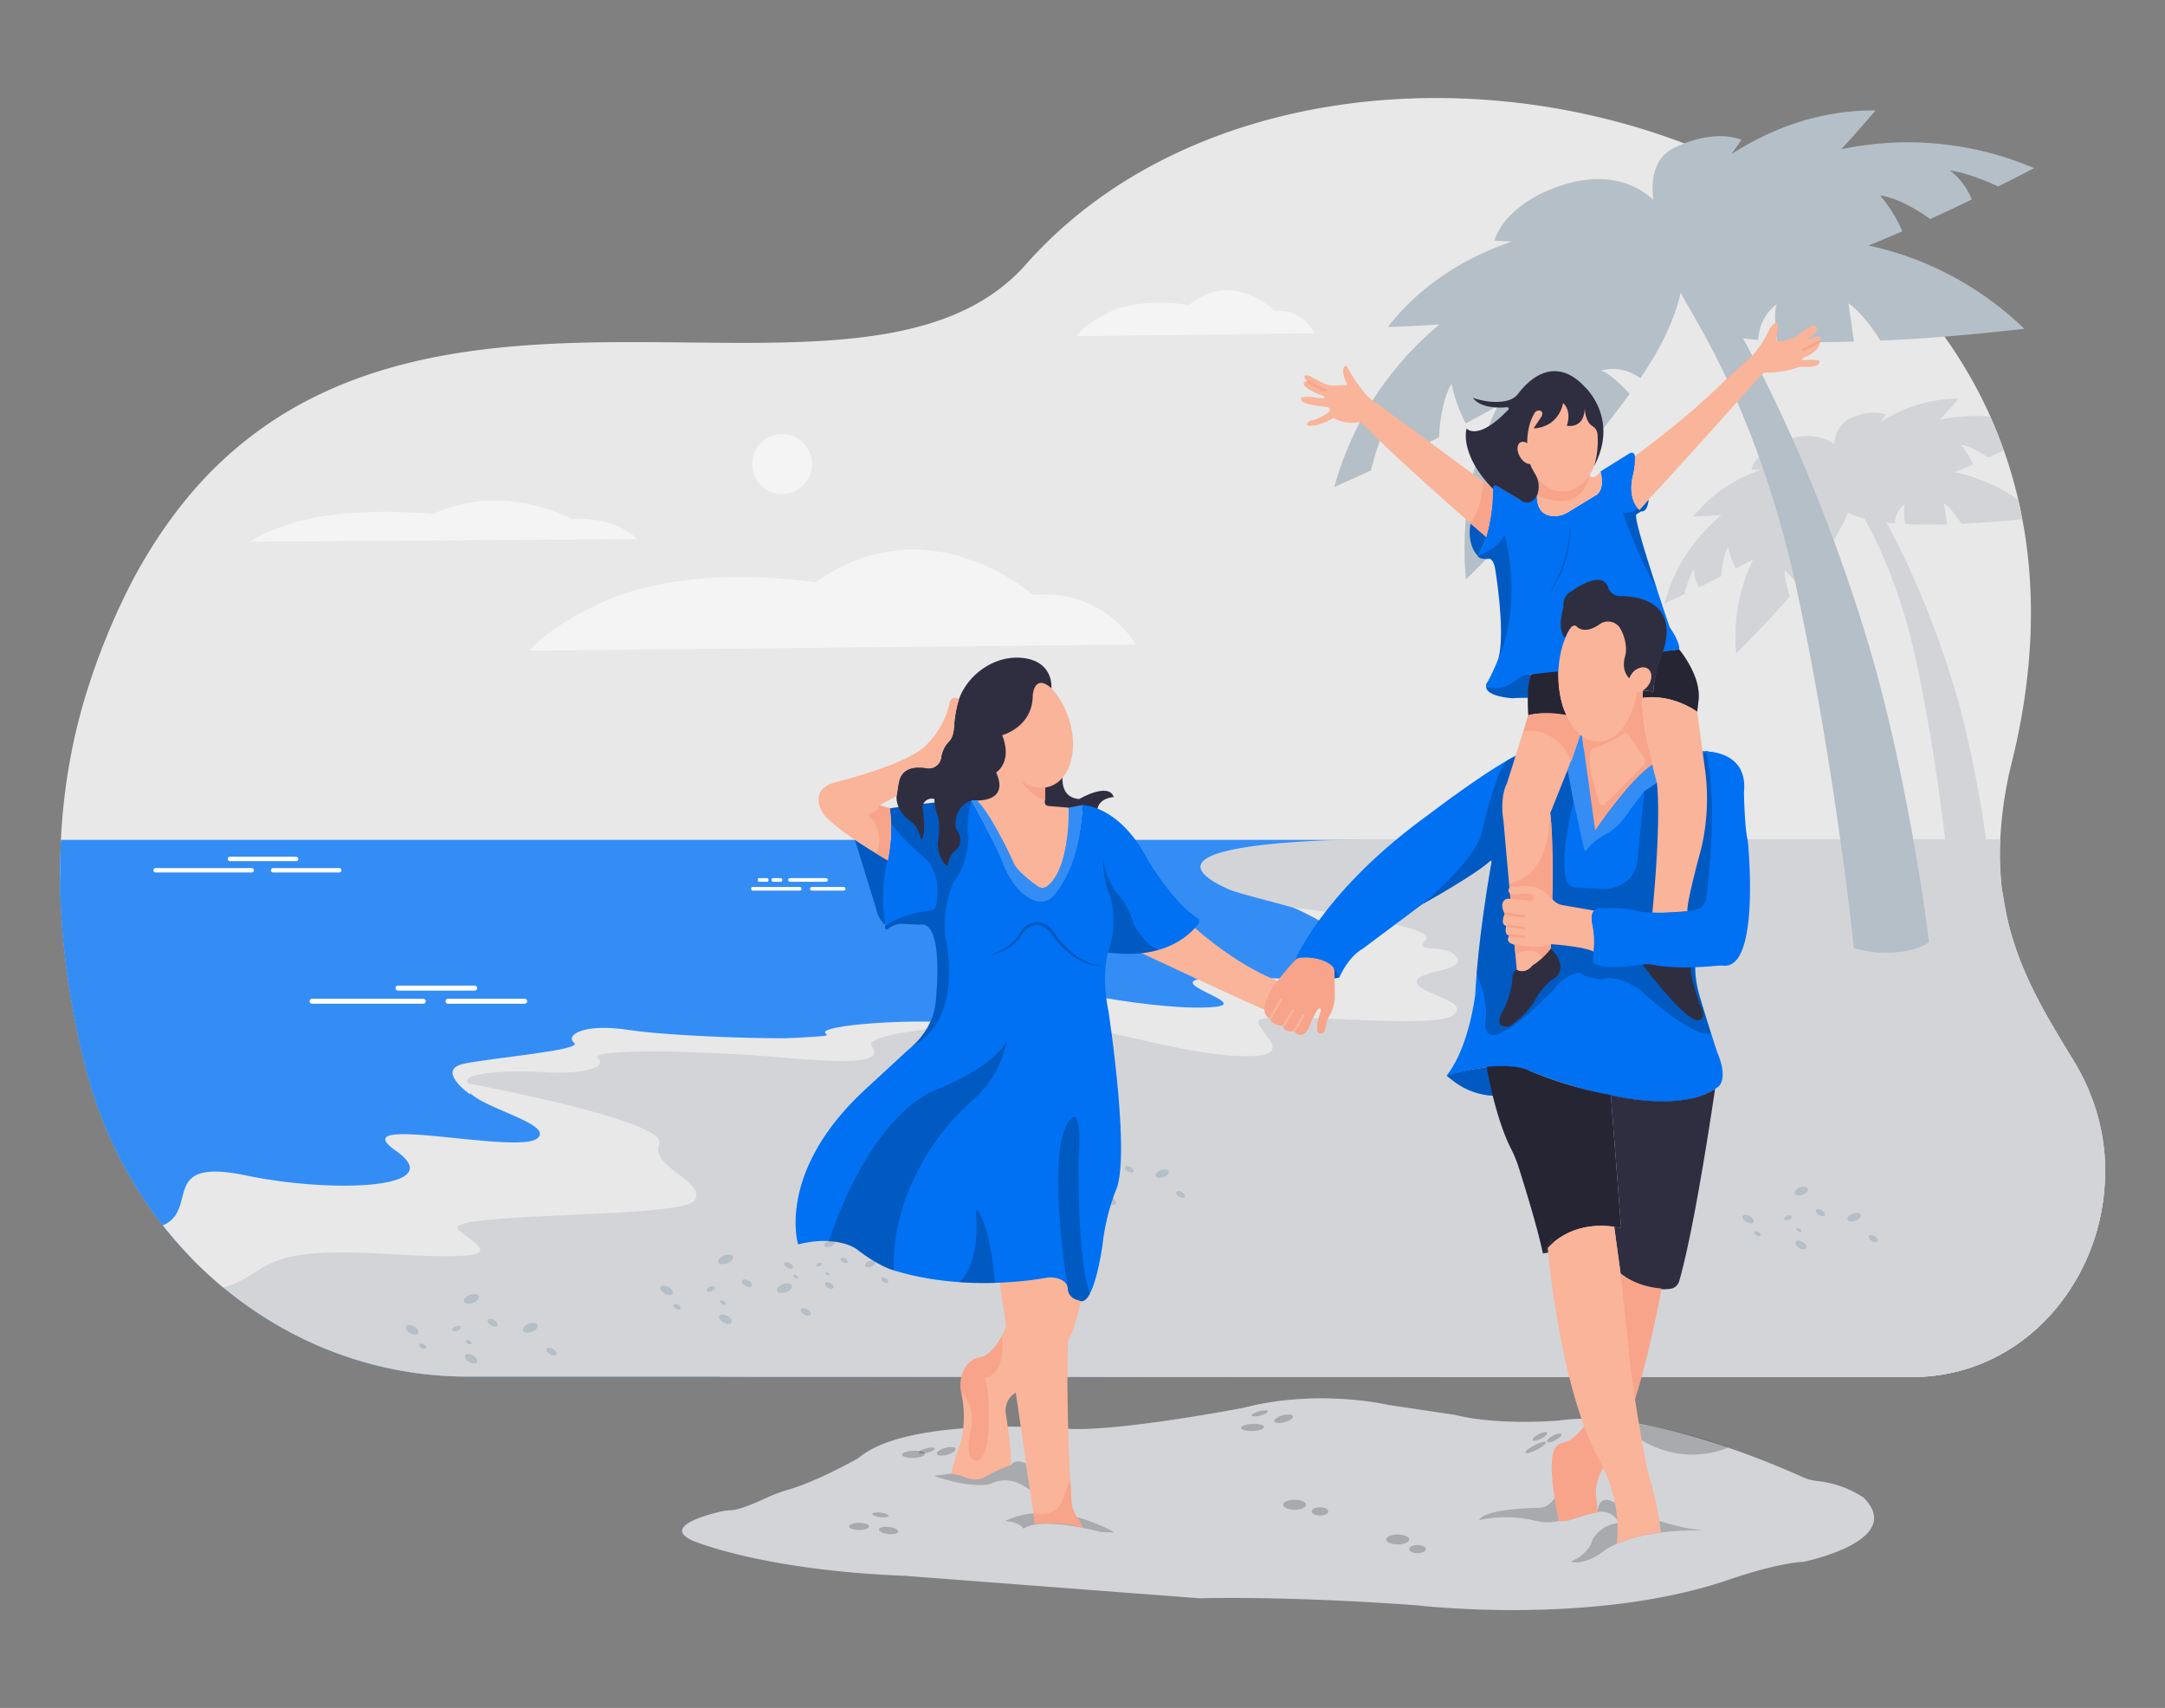  <!DOCTYPE svg PUBLIC "-//W3C//DTD SVG 1.1//EN" "http://www.w3.org/Graphics/SVG/1.1/DTD/svg11.dtd">
<svg id="b766bddf-0f2f-41d2-aa26-781c670afba7" data-name="Layer 1" xmlns="http://www.w3.org/2000/svg" xmlns:xlink="http://www.w3.org/1999/xlink" width="865.76" height="682.89" viewBox="0 0 865.76 682.89">
<rect x="0" y="0" width="865.76" height="682.89" fill="#808080" stroke="none"/>
<defs>
<clipPath id="b7647c04-fca5-4ef0-a5df-c3a21acd2fbb">
<path id="bd6eefd1-c794-44ea-8328-6f028f45a59b" data-name="SVGID" d="M-672.27,147.54s-228.6,116.7-163.06,265.37c0,0,43.16,167.86,306.93,121.5L-141.53,496S-47,494.9-59.81,383c-4.4-38.39-26.88-72.14-59.74-92.48-18-11.16-35.75-27.45-37.86-49a25.34,25.34,0,0,0-.44-2.88c-3.28-14.93-33.27-128.81-191.5-164.63C-349.35,74-482,24.45-672.27,147.54Z" fill="#0071f2" opacity="0.23" data-primary="true"/>
</clipPath>
<clipPath id="a4054f75-7317-4e7c-9632-e624e11c4de4">
<path id="bb4306a3-5c17-4a7b-8bf6-86e7c5e9dd2c" data-name="SVGID" d="M292.44,603.83a24,24,0,0,0-4.39.58c-7.05,1.68-22.95,6.31-10.94,11.64,0,0,27.43,11.76,84.54,14l118.14,9s32.47-1.12,86.78,2.8c0,0,70,8.4,124.3-10.08,0,0,19-6.72,30.24-7.28,0,0,41.43-8.4,24.07-25.75a41.88,41.88,0,0,0-18.34-6.58,18.93,18.93,0,0,1-6-1.58c-12.95-5.87-63.65-27.49-97.12-22.64,0,0-24.07,2.24-42-2.24l-26.31-3.92s-28-6.71-58.23,1.12c0,0-49.27,9.52-70,8.4,0,0-63.83-5.6-84,11.76,0,0-16.14,9.16-27.63,12.47a61.51,61.51,0,0,0-9.45,3.56C301.76,601.09,295.78,603.64,292.44,603.83Z" fill="#d3d4d8"/>
</clipPath>
<style xmlns="http://www.w3.org/1999/xhtml">*, ::after, ::before { box-sizing: border-box; }
img, svg { vertical-align: middle; }
</style>
<style xmlns="http://www.w3.org/1999/xhtml">*, body, html { -moz-osx-font-smoothing: grayscale; }
img, svg { max-width: 100%; }
</style>
</defs>
<path id="fe09b918-a148-43b1-bd7c-ee054278d4e4" data-name="SVGID" d="M-672.27,147.54s-228.6,116.7-163.06,265.37c0,0,43.16,167.86,306.93,121.5L-141.53,496S-47,494.9-59.81,383c-4.4-38.39-26.88-72.14-59.74-92.48-18-11.16-35.75-27.45-37.86-49a25.34,25.34,0,0,0-.44-2.88c-3.28-14.93-33.27-128.81-191.5-164.63C-349.35,74-482,24.45-672.27,147.54Z" fill="#0071f2" opacity="0.23" data-primary="true"/>
<g clip-path="url(#b7647c04-fca5-4ef0-a5df-c3a21acd2fbb)">
<path d="M-82.63,356l.94.57a31.34,31.34,0,0,0,23.23,3.64l83.57-19.5a13.46,13.46,0,0,1,10,1.57l4.78,2.87a1.78,1.78,0,0,1,.51,2.6L-2,404.45l-6.13,8.15-79.76-47.87Z" fill="#0071f2" opacity="0.43" data-primary="true"/>
<polygon points="-45.48 385.89 -5.32 410 2.72 451.28 -4.73 446.81 -45.48 385.89" fill="#0071f2" opacity="0.43" data-primary="true"/>
<g opacity="0.39">
<polygon points="-320.77 617.19 -352.05 617.19 54.13 -7.86 85.41 -7.86 -320.77 617.19" fill="#fff"/>
<polygon points="-378.56 617.19 -496.17 617.19 -89.98 -7.86 27.63 -7.86 -378.56 617.19" fill="#fff"/>
</g>
</g>
<path d="M24.07,353.31q.09,5.55.4,11c.07,1.37.15,2.73.25,4.09q.3,4.32.72,8.6.31,3.19.69,6.36a342.13,342.13,0,0,0,8,42.87,170.64,170.64,0,0,0,26.41,57.51c1.49,2.08,3,4.13,4.59,6.13q4.8,6.15,10.14,11.75a162.62,162.62,0,0,0,14,13.08c27.13,22.52,61.18,35.64,97.47,35.66l101,0,145.22.05h8.43l323.22.11c32,0,57.34-19.71,69.45-46.32a86.2,86.2,0,0,0,7.75-35.65c0-.3,0-.6,0-.91s0-.53,0-.8c0-.65,0-1.29-.06-1.94,0-.3,0-.61,0-.91s0-.65-.05-1l-.06-.86c0-.33-.06-.66-.08-1-.08-.9-.18-1.79-.28-2.68,0-.3-.07-.59-.11-.88-.09-.66-.19-1.32-.29-2,0-.27-.08-.54-.13-.8-.1-.61-.2-1.23-.32-1.84s-.21-1.09-.33-1.64l-.24-1.15c-.14-.58-.27-1.17-.41-1.75v0c-.08-.31-.16-.61-.23-.92s-.16-.6-.25-.91c-.41-1.52-.86-3-1.37-4.55-.3-.9-.61-1.81-1-2.71-.46-1.24-1-2.47-1.47-3.7-.13-.3-.26-.61-.4-.92l-.41-.92c-.13-.3-.27-.61-.42-.91s-.28-.61-.43-.91-.29-.61-.44-.91c-.28-.56-.57-1.12-.86-1.68l-.26-.49c-.38-.72-.78-1.45-1.19-2.16-.07-.13-.14-.26-.22-.39s-.26-.46-.4-.69l-.53-.9-1-1.66c-.33-.54-.66-1.08-1-1.62-1.15-1.9-2.31-3.8-3.46-5.71-.39-.66-.79-1.32-1.18-2q-1.68-2.81-3.32-5.67l-.61-1.06-.06-.11c-.57-1-1.14-2-1.69-3l-.52-.95c-.32-.58-.63-1.16-.94-1.75-.16-.29-.31-.58-.46-.87s-.23-.42-.34-.64l-.43-.84c-.21-.39-.41-.79-.61-1.19-.37-.72-.73-1.45-1.09-2.19l-.68-1.41c-.18-.39-.37-.78-.55-1.18-.39-.83-.77-1.66-1.14-2.5-.17-.36-.33-.73-.48-1.09-.42-.95-.82-1.9-1.21-2.87l-.33-.8c-.33-.82-.66-1.64-1-2.48l-.28-.75c-.53-1.41-1-2.85-1.51-4.3-.11-.31-.21-.63-.31-.95-.2-.6-.39-1.21-.57-1.82l-.09-.3c-.1-.32-.2-.65-.29-1l-.3-1c-.1-.35-.2-.7-.29-1.06-.2-.7-.38-1.41-.56-2.13-.09-.35-.18-.71-.26-1.07s-.18-.72-.26-1.09-.17-.72-.25-1.09-.13-.58-.18-.87l-.06-.23a.52.52,0,0,0,0-.11l-.18-.88c0-.26-.11-.53-.16-.79l-.09-.53c-.07-.34-.13-.68-.19-1,0-.11,0-.21-.06-.32-.07-.35-.12-.7-.18-1.05s-.07-.41-.1-.61-.11-.63-.15-.95l-.06-.37c-.06-.4-.12-.8-.17-1.2,0-.11,0-.23-.05-.34L800.6,356c-.06-.51-.12-1-.17-1.54a0,0,0,0,1,0,0c-.12-1-.21-2.09-.3-3.15s-.16-2.14-.22-3.23c0-.54,0-1.09-.08-1.64-.12-3-.13-6.1,0-9.28l.06-1.56.06-1.16a159.82,159.82,0,0,1,4.64-30c8.77-35.58,9.58-67.9,4.14-96.76-.49-2.62-1-5.22-1.63-7.78a184.68,184.68,0,0,0-5.74-19.72q-2.45-6.93-5.4-13.55a183.71,183.71,0,0,0-18.3-31.94c-25.26-35.41-62.32-61.45-104-77.3C583.43,23,471.53,36.41,410.22,105.75,356.7,166.27,226,111.53,128.85,157.18a154.16,154.16,0,0,0-51.69,39.21q-3.73,4.32-7.31,9.06a202.11,202.11,0,0,0-19.52,31.92l-.75,1.53a276,276,0,0,0-13.84,34.45q-2.67,8.13-4.68,16.28c-.27,1.07-.53,2.14-.78,3.22a242,242,0,0,0-5.91,42.67c0,.12,0,.25,0,.37q-.16,3.19-.24,6.38v.15Q24,347.9,24.07,353.31Z" fill="#e8e8e8"/>
<path d="M24,350.63l0,2.68q.09,5.55.4,11c.07,1.37.15,2.73.25,4.09q.3,4.32.72,8.6.31,3.19.69,6.36a342.13,342.13,0,0,0,8,42.87,170.64,170.64,0,0,0,26.41,57.51c1.49,2.08,3,4.13,4.59,6.13q4.8,6.15,10.14,11.75a162.62,162.62,0,0,0,14,13.08c27.13,22.52,61.18,35.64,97.47,35.66l101,0,145.22.05h8.41l237.77-.08c50.67,0,97-25.41,126.17-66.15l-19.06-44.86-25.1-59.05-6.3-14.83-7.18-16.88-5.41-12.74H24.36q-.16,3.19-.24,6.38v.15c0,1-.05,1.93-.06,2.89,0,.51,0,1,0,1.54s0,.82,0,1.22v2.56Z" fill="#0071f2" data-primary="true"/>
<path d="M24,350.63l0,2.68q.09,5.55.4,11c.07,1.37.15,2.73.25,4.09q.3,4.32.72,8.6.31,3.19.69,6.36a342.13,342.13,0,0,0,8,42.87,170.64,170.64,0,0,0,26.41,57.51c1.49,2.08,3,4.13,4.59,6.13q4.8,6.15,10.14,11.75a162.62,162.62,0,0,0,14,13.08c27.13,22.52,61.18,35.64,97.47,35.66l101,0,145.22.05h8.41l237.77-.08c50.67,0,97-25.41,126.17-66.15l-19.06-44.86-25.1-59.05-6.3-14.83-7.18-16.88-5.41-12.74H24.36q-.16,3.19-.24,6.38v.15c0,1-.05,1.93-.06,2.89,0,.51,0,1,0,1.54s0,.82,0,1.22v2.56Z" fill="#fff" opacity="0.2"/>
<path d="M254.79,215.56s-7.74-9.08-26.23-8.07c0,0-26.85-15.13-55.48-2,0,0-30.43-3.25-53,2.82-15,4-20,8.28-20,8.28Z" fill="#fff" opacity="0.5"/>
<path d="M454.2,257.73s-12.11-22.35-41.08-19.87c0,0-42.07-37.24-86.92-5,0,0-47.68-8-83,6.92-23.54,10-31.32,20.39-31.32,20.39Z" fill="#fff" opacity="0.5"/>
<path d="M525.75,133.24s-4.77-10.16-16.16-9c0,0-16.53-16.93-34.16-2.25,0,0-18.74-3.64-32.62,3.15-9.26,4.52-12.32,9.27-12.32,9.27Z" fill="#fff" opacity="0.5"/>
<path d="M324.77,185.55a12,12,0,1,0-12,12A12,12,0,0,0,324.77,185.55Z" fill="#fff" opacity="0.5"/>
<path d="M75.26,501.66a162.62,162.62,0,0,0,14,13.08c27.13,22.52,61.18,35.64,97.47,35.66l101,0,145.22.05h8.43l323.22.11c32,0,57.34-19.71,69.45-46.32a86.2,86.2,0,0,0,7.75-35.65c0-.3,0-.6,0-.91s0-.53,0-.8c0-.65,0-1.29-.06-1.94,0-.3,0-.61,0-.91s0-.65-.05-1l-.06-.86c0-.33-.06-.66-.08-1-.08-.89-.17-1.79-.28-2.68,0-.3-.07-.59-.11-.88-.09-.66-.19-1.32-.29-2,0-.27-.08-.54-.13-.8-.1-.61-.2-1.23-.32-1.84s-.21-1.09-.33-1.64l-.24-1.15c-.14-.58-.27-1.17-.41-1.75v0c-.08-.31-.16-.61-.23-.92s-.16-.6-.25-.91c-.41-1.52-.86-3-1.37-4.55-.15-.45-.3-.91-.46-1.36l-.41-1.14-.08-.21a.14.14,0,0,1,0-.06c-.22-.58-.44-1.16-.67-1.73l0-.08q-.36-.91-.75-1.83c-.13-.3-.26-.61-.4-.92l-.41-.92c-.13-.3-.27-.61-.42-.91s-.28-.61-.43-.91-.29-.61-.44-.91c-.28-.56-.57-1.12-.86-1.68l-.26-.49c-.38-.72-.78-1.45-1.19-2.16-.07-.13-.14-.26-.22-.39s-.26-.46-.4-.69l-.53-.9-1-1.66c-.33-.54-.66-1.08-1-1.62-1.15-1.9-2.31-3.8-3.46-5.71-.39-.66-.79-1.32-1.18-2q-1.68-2.81-3.32-5.67l-.61-1.06-.06-.11c-.57-1-1.13-2-1.69-3l-.52-.95c-.32-.58-.63-1.16-.94-1.75-.16-.29-.31-.58-.46-.87s-.23-.42-.34-.64l-.43-.84c-.21-.39-.41-.79-.61-1.19-.37-.72-.73-1.45-1.09-2.19l-.68-1.41-.55-1.18c-.39-.83-.77-1.66-1.14-2.5-.17-.36-.33-.73-.48-1.09-.42-.95-.82-1.9-1.21-2.87l-.33-.8c-.33-.82-.66-1.64-1-2.48l-.28-.75c-.53-1.41-1-2.85-1.51-4.3-.11-.31-.21-.63-.31-.95-.2-.6-.39-1.21-.57-1.82l-.09-.3c-.1-.32-.2-.65-.29-1l-.3-1c-.1-.35-.2-.7-.29-1.06-.2-.7-.38-1.41-.56-2.13-.09-.35-.18-.71-.26-1.07s-.18-.72-.26-1.09-.17-.72-.25-1.09-.13-.58-.18-.87l-.06-.23a.52.52,0,0,0,0-.11l-.18-.88c0-.26-.11-.53-.16-.79l-.09-.53c-.07-.34-.13-.68-.19-1,0-.11,0-.21-.06-.32-.07-.35-.12-.7-.18-1.05s-.07-.41-.1-.61l-.15-.95-.06-.37c-.06-.4-.11-.8-.17-1.2,0-.11,0-.23-.05-.34L800.6,356c-.06-.51-.12-1-.17-1.54a0,0,0,0,1,0,0q-.17-1.56-.3-3.15c-.09-1.07-.16-2.14-.22-3.23,0-.54,0-1.09-.08-1.64q-.18-4.5,0-9.28l.06-1.56H546.09l-4,.05-2.74.05c-2.4.06-5.21.14-8.28.26s-6.4.27-9.84.48c-3.89.23-7.91.53-11.85.91l-2.31.24-1.74.19-2.37.29c-19.51,2.47-33.59,7.41-12.15,17.27,2.31,1.07,7,2.37,12.87,3.93l.75.2c3.88,1,8.24,2.18,12.75,3.45h0l2.31.65q2.71.78,5.45,1.62c3.15,1,6.27,2,9.28,3.07a87.76,87.76,0,0,1,14.41,6.44c7.91,4.64,11.91,10.1,7.29,16.49a1.25,1.25,0,0,1-.15.19c-2.1,2.44-10.6,4.67-23.7,6.73l-.73.11-1.73.26c-7.22,1.08-15.71,2.11-25.19,3.11l-2.29.24c-23.85,2.45-53.65,4.69-85.37,6.82l-12.93.86-.85.06-.53,0c-10.39.68-20.92,1.36-31.46,2l-28.61,1.82-12.44.8q-7.25.46-14.35.94c-13.58.9-26.74,1.8-39.13,2.72-5.77.43-11.38.87-16.79,1.3l-8.88.74c-5.7.49-11.13,1-16.26,1.48-36.44,3.57-57.51,7.52-47.45,12.36a4.08,4.08,0,0,0,.42.19,47.69,47.69,0,0,0,8.16,2.52C290,458.82,240.68,489.54,75.26,501.66Z" fill="#d3d4d8"/>
<path d="M287.66,550.43l145.22.05h8.43l323.22.11c32,0,57.34-19.71,69.45-46.32a85.23,85.23,0,0,0,2.51-64.88,86.25,86.25,0,0,0-7-14.58c-10.72-17.74-22.31-35.74-27.27-59.3h-114s-7.08,0-16.65.37c-26.4,1-71.82,4.86-40.26,19.38,11.27,5.19,79.38,16.1,65.11,35.85s-445.26,25.14-360.25,45.3C410.84,484.16,384.2,527.26,287.66,550.43Z" fill="#d3d4d8"/>
<path d="M409.24,540.29c13.69,3.25,24.35,6.68,32.07,10.19l323.22.11c32,0,57.34-19.71,69.45-46.32a85.23,85.23,0,0,0,2.51-64.88H761.3s-7.08,0-16.65.37c-26.41,1-71.82,4.86-40.26,19.38,11.27,5.19,79.38,16.09,65.11,35.85S324.24,520.12,409.24,540.29Z" fill="#d3d4d8"/>
<path d="M737.9,204.58l1.06.48a44.27,44.27,0,0,0,6.64,2.25,63.93,63.93,0,0,0,8.21,1.53l.65.08c1,.12,2.14.22,3.28.32a9.75,9.75,0,0,1,4.06-7.73c-.71,1.44-.27,5.78,0,8,5.17.25,10.69.27,16.19.11h.54s0-.09,0-.13c-.41-3.38-1.17-8.2-1.17-8.2,2.42,1.61,4.82,4.84,6.44,7.31.18.28.35.57.53.82,1.34-.07,2.68-.13,4-.22,1.58-.08,3.14-.16,4.66-.27,5.19-.35,9.89-.78,13.65-1.14l2-.2c-.49-2.62-1-5.22-1.63-7.78a69.39,69.39,0,0,0-25.34-11.06c2.49-1,4.95-2,7.36-3.08a31.8,31.8,0,0,0-4.84-7.81c3.64.55,7.69,2.85,10.85,5.13,2.17-1,4.26-2,6.23-2.9q-2.45-6.93-5.4-13.55a72.3,72.3,0,0,0-20.14,1.28c4.44-4.81,7.43-8.43,7.43-8.43a57,57,0,0,0-31.28,9.49c1.35-1.89,2.17-3.1,2.17-3.1-6.56-2.53-14.65,1.75-14.65,1.75-3.71,1.88-5.43,5.61-6,10C732.1,188.16,737.43,202.66,737.9,204.58Zm-.18-.08c.21.38.26.38.18.08Zm-72.09,36.69s1.44-.61,3.88-1.71l2-.91c.65-.32,1.34-.63,2.09-1a39.73,39.73,0,0,1,3.81-10.35,14.4,14.4,0,0,0,1.81,7.26l.19.33c1.24-.6,2.53-1.22,3.85-1.88q1.58-.77,3.21-1.59l1.88-1a30.11,30.11,0,0,1,2.1-10.43h0l.09-.2c.17-.37.36-.72.55-1,0,0,.1.56.33,1.47,0,.11.06.24.09.36a31.43,31.43,0,0,0,2.68,6.81l3.18-1.72.54-.3c1.08-.59,2.17-1.2,3.26-1.82-.68,1.39-1.33,2.82-1.93,4.28-.13.29-.25.59-.37.88A69.38,69.38,0,0,0,694,256.08c0,.91,0,1.81.11,2.73,0,.6.08,1.21.14,1.83,0,.2,0,.43,0,.65l.7-.69c.59-.58,1.5-1.49,2.67-2.69l2.94-3c1.21-1.25,2.54-2.64,4-4.14l2-2.12c1.1-1.18,2.25-2.42,3.43-3.71q1.54-1.69,3.12-3.49c.9-1,1.78-2,2.68-3-.09-.29-.21-.6-.32-.92-.92-2.81-1.95-6.69-1.71-9.59,0,0,2,2.19,4,4.29.57.6,1.14,1.2,1.66,1.73,0,0,.07.07.1.11l.33-.4v0c3.55-4.2,7-8.54,10-12.74-1.54-1.61-4.67-4.67-6.24-5a9.78,9.78,0,0,1,8.58,1.64c.38-.56.74-1.11,1.09-1.65s.71-1.12,1-1.67a60.73,60.73,0,0,0,4.67-9.16,44.27,44.27,0,0,0,6.64,2.25c5.52,10,14.58,28.52,20.68,57,6.05,28.12,10.1,58.4,11.59,71.24.33,2.9.54,4.91.61,5.81a24.86,24.86,0,0,0,9,.94c5.34-.44,7.3-2.23,7.3-2.23,0-.27-.21-1.88-.58-4.52-1.49-10.81-5.91-38.9-13.39-62.95-9.24-29.74-19.67-51.37-26.4-63.65-3.31-6-5.72-9.82-6.68-11.21a10.59,10.59,0,0,0,2.09-.27c2.61-.6,4-1.9,3.84-4.24,2.7.25,12.69,1.71,16.11,1.81,9.77.31-30.19-23.75-34.14-15.49a16.59,16.59,0,0,0-2.22-2c-3.14-2.3-8.58-4.55-16.77-2.4a36.14,36.14,0,0,0-5.78,2.11,25.13,25.13,0,0,0-7.52,5.41,13.41,13.41,0,0,0-3,5s1.46.11,3.77.23a57,57,0,0,0-26.9,18.57s4.69-.09,11.22-.56a72.69,72.69,0,0,0-9.54,9.59l-.44.54-.14.18c-.2.24-.4.49-.59.74-1.06,1.36-2.09,2.78-3.07,4.26a68.43,68.43,0,0,0-6.49,12.33c-.27.65-.52,1.31-.77,2C666.8,237.33,666.19,239.22,665.63,241.19Z" fill="#d3d4d8"/>
<path d="M661.17,79.87c2.94,22.74,25.54,54.17,34.7,55.28l1.18.15c1.94.23,4,.41,6.05.59.56-10.06,7.47-14.23,7.47-14.23-1.32,2.65-.5,10.64,0,14.73,9.53.45,19.68.5,29.79.2l0,0,1,0a2,2,0,0,0-.06-.26c-.76-6.21-2.15-15.08-2.15-15.08,4.46,3,8.87,8.9,11.85,13.45.33.52.65,1,1,1.5,2.48-.13,4.94-.23,7.39-.39,2.93-.16,5.79-.31,8.6-.51,3.32-.22,6.54-.46,9.61-.71,5.75-.46,11-.94,15.5-1.38,6.89-.69,12-1.25,14.62-1.57l1.8-.2c-.3-.29-.6-.58-.89-.82-2.08-2-4.14-3.82-6.28-5.57a128,128,0,0,0-55.14-26.89q6.87-2.78,13.53-5.66a57.83,57.83,0,0,0-8.9-14.37c6.71,1,14.16,5.25,20,9.44,6-2.7,11.54-5.34,16.62-7.8A26.49,26.49,0,0,0,779.8,68.2c6.65.87,14.37,4.11,19.28,6.37,1.33-.68,2.58-1.32,3.78-1.9,6.56-3.33,10.53-5.46,10.53-5.46-3.49-1.45-6.9-2.74-10.32-3.88a128.87,128.87,0,0,0-66.78-3.66C744.47,50.8,750,44.15,750,44.15,727.34,44,708,51.59,692.4,61.6c2.48-3.46,4-5.69,4-5.69-8.13-3.13-17.51-.6-22.79,1.39a42.28,42.28,0,0,0-4.17,1.82C662,62.9,660,70.67,661.17,79.87ZM533.58,194.69s3-1.28,8-3.56l1.73-.78,1.08-.49c1.2-.58,2.48-1.16,3.84-1.78.33-1.35.73-2.89,1.2-4.53.3-1.08.64-2.2,1-3.33a57.23,57.23,0,0,1,4.5-10.64l.33-.55s0,.39,0,1.08A27.14,27.14,0,0,0,557.4,180,22.57,22.57,0,0,0,559,183c5.08-2.44,10.62-5.17,16.45-8.14.33-7.15,1.65-15.63,5-21.5a58.39,58.39,0,0,0,5.7,15.92c4.26-2.28,8.56-4.63,12.86-7.07a128.57,128.57,0,0,0-12,38.27c-.48,3.23-.84,6.54-1.06,9.91-.26,3.81-.36,7.71-.27,11.71,0,2.76.21,5.53.45,8.39a10.14,10.14,0,0,0,.09,1.19l1.28-1.28c1.86-1.82,5.49-5.5,10.33-10.46s10.83-11.28,17.28-18.34c1.9-2.07,3.8-4.22,5.74-6.41,1.65-1.82,3.27-3.68,4.92-5.54-.17-.54-.37-1.12-.58-1.69-1.69-5.17-3.59-12.32-3.14-17.65,0,0,6.08,6.61,10.46,11.08,0,.08.12.12.16.2.21-.25.42-.49.62-.74v0q1.41-1.67,2.8-3.34c4.53-5.47,8.9-11,13-16.5q1.33-1.8,2.62-3.59c-2.85-3-8.59-8.59-11.49-9.22,0,0,7.57-2.81,15.79,3,1.41-2.11,2.73-4.13,3.93-6.12,6.78-11,10.41-20.41,12.19-28.14,2.2,5.31,17.07,26.25,31.27,65.76a421.12,421.12,0,0,1,14.34,49.56q.56,2.45,1.09,5c7.43,34.59,13.23,71,17.07,98.34,0,.12,0,.24.05.37,1.67,11.89,3,22.06,3.87,29.62.81,6.84,1.3,11.54,1.45,13.46a45.9,45.9,0,0,0,16.65,1.74c1.14-.09,2.19-.22,3.16-.37,7.45-1.15,10.28-3.74,10.28-3.74-.05-.58-.53-4.59-1.45-11.09-1-7.3-2.65-17.73-4.82-30-4.26-24-10.71-55-19.43-83.08-4-13-8.23-25.23-12.41-36.55-5.61-15.18-11.22-28.79-16.55-40.74-7.36-16.51-14.16-29.86-19.64-39.85-6.09-11.11-10.54-18.08-12.28-20.62a21,21,0,0,0,3.84-.5c4.8-1.12,7.36-3.51,7.07-7.81,5,.45,23.36,3.14,29.65,3.34,18,.55-55.56-43.72-62.84-28.51-.39-.42-.83-.86-1.32-1.33-6-5.61-20-14-44.27-2.84,0,0-15.41,6.73-19.3,19.09,0,0,2.69.21,6.95.41C587,102.53,569,112.94,555,130.71c0,0,8.64-.16,20.67-1a130.4,130.4,0,0,0-30.14,36c-1.22,2.15-2.38,4.37-3.5,6.66s-2.13,4.52-3.11,6.87q-1,2.46-2,5l-.18.51c-.54,1.49-1.06,3-1.55,4.54C534.66,191,534.11,192.83,533.58,194.69Z" fill="#b5bfc7"/>
<path d="M517.12,362.83s58.53,7.07,53,12.93,8.37,1.07,12.39,6.93-16,5.14-16,9.89,22.68,7.69,14.27,13.54-77.18-2.56-77.55,2.19,17.56,15-8.41,13.9-66.58-15.36-64-9.87-28.16-2.93-28.16-2.93,17.68.73,21.09-3.9c3-4-11.22-12.68,16.34-6.83,4.73,1,31.89,5.37,45.85,3.9,13.57-1.42-18.45-9-6.1-11.22,8-1.41,43.88.95,49.93-.61,10.81-2.77-16.09-11.33,2-13.16C547,376,517.12,362.83,517.12,362.83Z" fill="#e8e8e8"/>
<path d="M65.12,489.91q4.8,6.15,10.14,11.75a162.62,162.62,0,0,0,14,13.08c18.72-5,12.07-16.61,63-13.49,53.77,3.29,40.6-1.65,31.27-9.33s90-4.39,94.37-12.07-18.11-13.17-14.27-22.49c1-2.43-3.66-5.22-11.12-8-3.57-1.34-7.78-2.69-12.32-4-22.44-6.5-52.82-12.12-52.82-12.12a2.91,2.91,0,0,0-.29.5c-.51,1.12-.09,2.23,1,3.33,6.16,6.38,33.6,12.63,26.74,18.12-8.23,6.58-78.46-10.42-56.51,4.94s-25.79,17-59.8,9.87S78.71,482,66.64,489.18A10.66,10.66,0,0,1,65.12,489.91Z" fill="#e8e8e8"/>
<path d="M392,409.78s-47.76,2.58-43.37,8.62-5.49,7.13-36.22,4.39-77.45-3.63-73.31.28-6.58,6.58-22.19,5.61-33.33.54-29.59,4.53l.81,4.49s-14.38-10-2.43-12.44,47.55-5.36,43.89-8.29,3.41-8.05,22.19-5.12,83.65,4.88,78.52,1.46S369.1,406.48,392,409.78Z" fill="#e8e8e8"/>
<path d="M352.51,511.16c-.24.4.17,1.08.91,1.5s1.53.45,1.76,0-.17-1.08-.91-1.51S352.74,510.75,352.51,511.16Z" fill="#b5bfc7"/>
<path d="M329.94,513c-.29.51.21,1.35,1.13,1.88s1.91.55,2.2,0-.22-1.35-1.14-1.88S330.23,512.45,329.94,513Z" fill="#b5bfc7"/>
<path d="M345.93,506.08c.22.62,1.32.78,2.45.37s1.86-1.26,1.63-1.88-1.33-.79-2.45-.37S345.7,505.46,345.93,506.08Z" fill="#b5bfc7"/>
<path d="M336.22,503.16c-.24.41.17,1.09.91,1.51s1.53.45,1.76,0-.17-1.08-.91-1.51S336.45,502.76,336.22,503.16Z" fill="#b5bfc7"/>
<path d="M313.65,505c-.29.51.21,1.35,1.13,1.88s1.91.55,2.2,0-.22-1.34-1.14-1.87S313.94,504.46,313.65,505Z" fill="#b5bfc7"/>
<path d="M329.63,498.09c.23.62,1.33.78,2.46.37s1.86-1.26,1.63-1.88-1.33-.79-2.46-.37S329.41,497.46,329.63,498.09Z" fill="#b5bfc7"/>
<path d="M330.16,508.88c-.13.23.1.62.52.87s.88.25,1,0-.1-.62-.52-.87S330.29,508.65,330.16,508.88Z" fill="#b5bfc7"/>
<path d="M317.23,509.91c-.17.29.12.77.65,1.08s1.09.31,1.26,0-.13-.77-.65-1.07S317.4,509.62,317.23,509.91Z" fill="#b5bfc7"/>
<path d="M326.39,506c.13.36.76.45,1.41.22s1.06-.72.93-1.08-.76-.45-1.41-.21S326.26,505.62,326.39,506Z" fill="#b5bfc7"/>
<path d="M747.34,494.21c-.3.53.23,1.41,1.19,2s2,.57,2.28.05-.22-1.41-1.18-2S747.65,493.69,747.34,494.21Z" fill="#b5bfc7"/>
<path d="M718.06,496.54c-.38.66.28,1.75,1.47,2.44s2.47.72,2.85.06-.28-1.75-1.48-2.44S718.43,495.89,718.06,496.54Z" fill="#b5bfc7"/>
<path d="M738.8,487.62c.3.81,1.73,1,3.19.48s2.41-1.63,2.11-2.43-1.72-1-3.18-.48S738.5,486.82,738.8,487.62Z" fill="#b5bfc7"/>
<path d="M726.2,483.84c-.3.53.23,1.41,1.19,2s2,.58,2.29.05-.23-1.41-1.19-2S726.51,483.32,726.2,483.84Z" fill="#b5bfc7"/>
<path d="M696.92,486.18c-.38.65.28,1.74,1.47,2.43s2.47.72,2.85.06-.28-1.75-1.47-2.44S697.3,485.52,696.92,486.18Z" fill="#b5bfc7"/>
<path d="M717.66,477.25c.3.81,1.73,1,3.19.48s2.41-1.62,2.12-2.43-1.73-1-3.19-.48S717.37,476.45,717.66,477.25Z" fill="#b5bfc7"/>
<path d="M718.34,491.26c-.17.3.13.81.68,1.12s1.14.33,1.31,0-.13-.8-.68-1.12S718.52,491,718.34,491.26Z" fill="#b5bfc7"/>
<path d="M701.56,492.6c-.21.37.17,1,.85,1.39s1.41.41,1.63,0-.16-1-.84-1.4S701.78,492.22,701.56,492.6Z" fill="#b5bfc7"/>
<path d="M713.45,487.49c.17.46,1,.58,1.83.27s1.38-.93,1.21-1.39-1-.59-1.83-.28S713.28,487,713.45,487.49Z" fill="#b5bfc7"/>
<path d="M470.46,476.61c-.3.51.22,1.37,1.15,1.9s1.92.56,2.22.05-.22-1.36-1.15-1.9S470.75,476.1,470.46,476.61Z" fill="#b5bfc7"/>
<path d="M442,478.88c-.37.63.27,1.69,1.43,2.36s2.4.7,2.77.06-.28-1.7-1.44-2.37S442.38,478.24,442,478.88Z" fill="#b5bfc7"/>
<path d="M462.16,470.21c.29.78,1.68,1,3.1.47s2.34-1.59,2.05-2.37-1.67-1-3.1-.47S461.87,469.43,462.16,470.21Z" fill="#b5bfc7"/>
<path d="M449.92,466.54c-.29.51.22,1.36,1.15,1.9s1.93.56,2.23.05-.22-1.37-1.15-1.9S450.22,466,449.92,466.54Z" fill="#b5bfc7"/>
<path d="M421.47,468.8c-.36.64.28,1.7,1.44,2.37s2.39.7,2.76.06-.27-1.7-1.43-2.37S421.84,468.17,421.47,468.8Z" fill="#b5bfc7"/>
<path d="M441.63,460.14c.28.78,1.67,1,3.09.47s2.35-1.59,2.06-2.37-1.68-1-3.1-.47S441.34,459.35,441.63,460.14Z" fill="#b5bfc7"/>
<path d="M442.29,473.75c-.17.29.12.78.66,1.09s1.1.32,1.27,0-.13-.78-.66-1.09S442.46,473.45,442.29,473.75Z" fill="#b5bfc7"/>
<path d="M426,475c-.21.37.16,1,.82,1.36s1.37.4,1.58,0-.15-1-.82-1.35S426.2,474.68,426,475Z" fill="#b5bfc7"/>
<path d="M437.53,470.08c.17.45,1,.57,1.78.27s1.34-.91,1.18-1.36-1-.57-1.78-.27S437.37,469.63,437.53,470.08Z" fill="#b5bfc7"/>
<path d="M320.27,523.49c-.34.58.25,1.56,1.32,2.17s2.21.64,2.55.06-.25-1.56-1.32-2.18S320.61,522.9,320.27,523.49Z" fill="#b5bfc7"/>
<path d="M287.69,526.08c-.43.73.31,1.95,1.64,2.71s2.74.8,3.16.07-.31-2-1.64-2.71S288.11,525.35,287.69,526.08Z" fill="#b5bfc7"/>
<path d="M310.77,516.15c.33.9,1.92,1.14,3.55.54s2.68-1.81,2.35-2.71-1.92-1.14-3.55-.54S310.44,515.26,310.77,516.15Z" fill="#b5bfc7"/>
<path d="M296.75,512c-.34.59.25,1.56,1.32,2.18s2.21.64,2.55,0-.26-1.56-1.32-2.18S297.09,511.36,296.75,512Z" fill="#b5bfc7"/>
<path d="M264.16,514.54c-.42.73.32,2,1.65,2.71s2.74.8,3.16.07-.31-1.94-1.64-2.71S264.59,513.81,264.16,514.54Z" fill="#b5bfc7"/>
<path d="M287.25,504.62c.33.89,1.92,1.13,3.55.53s2.68-1.81,2.35-2.71-1.92-1.13-3.55-.53S286.92,503.72,287.25,504.62Z" fill="#b5bfc7"/>
<path d="M288,520.2c-.2.34.14.9.75,1.25s1.26.37,1.46,0-.15-.89-.76-1.25S288.2,519.87,288,520.2Z" fill="#b5bfc7"/>
<path d="M269.34,521.69c-.25.42.17,1.12.94,1.55s1.57.46,1.81,0-.18-1.11-.94-1.55S269.58,521.27,269.34,521.69Z" fill="#b5bfc7"/>
<path d="M282.56,516c.19.52,1.1.65,2,.31s1.54-1,1.35-1.55-1.1-.65-2-.31S282.37,515.49,282.56,516Z" fill="#b5bfc7"/>
<path d="M218.58,539.29c-.34.59.25,1.57,1.32,2.18s2.21.64,2.55.06-.25-1.57-1.32-2.18S218.92,538.71,218.58,539.29Z" fill="#b5bfc7"/>
<path d="M186,541.89c-.43.73.31,1.94,1.64,2.71s2.74.8,3.16.07-.31-1.95-1.64-2.71S186.42,541.16,186,541.89Z" fill="#b5bfc7"/>
<path d="M209.08,532c.33.9,1.92,1.14,3.55.54s2.68-1.82,2.35-2.71-1.92-1.14-3.55-.54S208.75,531.06,209.08,532Z" fill="#b5bfc7"/>
<path d="M195.06,527.76c-.34.58.25,1.56,1.32,2.17s2.21.64,2.55.06-.26-1.56-1.32-2.18S195.4,527.17,195.06,527.76Z" fill="#b5bfc7"/>
<path d="M162.47,530.35c-.42.73.32,1.95,1.65,2.71s2.74.8,3.16.07-.31-2-1.64-2.71S162.9,529.62,162.47,530.35Z" fill="#b5bfc7"/>
<path d="M185.56,520.42c.33.9,1.92,1.14,3.55.54s2.68-1.81,2.35-2.71-1.92-1.14-3.55-.54S185.23,519.53,185.56,520.42Z" fill="#b5bfc7"/>
<path d="M186.32,536c-.2.34.14.9.75,1.25s1.26.37,1.46,0-.15-.89-.76-1.25S186.51,535.68,186.32,536Z" fill="#b5bfc7"/>
<path d="M167.65,537.5c-.25.42.17,1.11.94,1.55s1.57.46,1.81,0-.18-1.11-.94-1.55S167.89,537.08,167.65,537.5Z" fill="#b5bfc7"/>
<path d="M180.87,531.81c.19.51,1.1.65,2,.31s1.54-1,1.35-1.55-1.1-.66-2-.31S180.68,531.3,180.87,531.81Z" fill="#b5bfc7"/>
<rect x="323.93" y="354.64" width="14.17" height="1.45" rx="0.63" transform="translate(662.02 710.73) rotate(180)" fill="#fff"/>
<rect x="300.35" y="354.64" width="20.15" height="1.45" rx="0.63" transform="translate(620.86 710.73) rotate(-180)" fill="#fff"/>
<rect x="315.2" y="351.12" width="15.81" height="1.45" rx="0.63" transform="translate(646.21 703.68) rotate(180)" fill="#fff"/>
<rect x="308.56" y="351.12" width="4.27" height="1.45" rx="0.56" transform="translate(621.39 703.68) rotate(180)" fill="#fff"/>
<rect x="303.03" y="351.12" width="4.27" height="1.45" rx="0.56" transform="translate(610.34 703.68) rotate(180)" fill="#fff"/>
<path d="M179.16,401.33H209.8a1,1,0,0,0,1-1h0a1,1,0,0,0-1-1H179.16a1,1,0,0,0-1,1h0A1,1,0,0,0,179.16,401.33Z" fill="#fff"/>
<path d="M159.16,396.07H189.8a1,1,0,0,0,1-1h0a1,1,0,0,0-1-1H159.16a1,1,0,0,0-1,1h0A1,1,0,0,0,159.16,396.07Z" fill="#fff"/>
<path d="M124.8,401.33h44.45a1,1,0,0,0,1-1h0a1,1,0,0,0-1-1H124.8a1,1,0,0,0-1,1h0A1,1,0,0,0,124.8,401.33Z" fill="#fff"/>
<path d="M109.2,348.84h26.48a.87.87,0,0,0,.87-.87h0a.88.88,0,0,0-.87-.88H109.2a.89.89,0,0,0-.88.88h0A.88.88,0,0,0,109.2,348.84Z" fill="#fff"/>
<path d="M91.92,344.3H118.4a.88.88,0,0,0,.87-.88h0a.87.87,0,0,0-.87-.87H91.92a.88.88,0,0,0-.88.87h0A.89.89,0,0,0,91.92,344.3Z" fill="#fff"/>
<path d="M62.22,348.84h38.41a.87.87,0,0,0,.88-.87h0a.88.88,0,0,0-.88-.88H62.22a.88.88,0,0,0-.87.88h0A.87.87,0,0,0,62.22,348.84Z" fill="#fff"/>
<path d="M594.42,274.19s-1.62,3.94,10.38,5c1.07-.18,6.41-.2,6.41-.2s-.27-6.7,1.09-9.39a8.49,8.49,0,0,0-5.8,1.67S598.78,277,594.42,274.19Z" fill="#0071f2" data-primary="true"/>
<path d="M594.42,274.19s-1.62,3.94,10.38,5c1.07-.18,6.41-.2,6.41-.2s-.27-6.7,1.09-9.39a8.49,8.49,0,0,0-5.8,1.67S598.78,277,594.42,274.19Z" opacity="0.2"/>
<path d="M656.31,204.43s2.4.8,3-4.74l-3.68,4.19S655.85,204.43,656.31,204.43Z" fill="#0071f2" data-primary="true"/>
<path d="M656.31,204.43s2.4.8,3-4.74l-3.68,4.19S655.85,204.43,656.31,204.43Z" opacity="0.2"/>
<path d="M590.87,222.16s-4.59-4.32-2.69-13.38l6.11,5.9S592.51,219.94,590.87,222.16Z" fill="#0071f2" data-primary="true"/>
<path d="M590.87,222.16s-4.59-4.32-2.69-13.38l6.11,5.9S592.51,219.94,590.87,222.16Z" opacity="0.2"/>
<path d="M671.48,259.67s9.13,10.75,7.71,20.68l-.49,4.25s-9.6-7.24-21.9-5.54l.23-3,4.11.44A47.87,47.87,0,0,1,663.33,265a36.26,36.26,0,0,0,1.39-4.62Z" fill="#2f2e41" data-secondary="true"/>
<path d="M671.48,259.67s9.13,10.75,7.71,20.68l-.49,4.25s-9.6-7.24-21.9-5.54l.23-3,4.11.44A47.87,47.87,0,0,1,663.33,265a36.26,36.26,0,0,0,1.39-4.62Z" opacity="0.2"/>
<path id="ef084974-e178-4233-97e6-5649abbdb8e1" data-name="SVGID" d="M292.44,603.83a24,24,0,0,0-4.39.58c-7.05,1.68-22.95,6.31-10.94,11.64,0,0,27.43,11.76,84.54,14l118.14,9s32.47-1.12,86.78,2.8c0,0,70,8.4,124.3-10.08,0,0,19-6.72,30.24-7.28,0,0,41.43-8.4,24.07-25.75a41.88,41.88,0,0,0-18.34-6.58,18.93,18.93,0,0,1-6-1.58c-12.95-5.87-63.65-27.49-97.12-22.64,0,0-24.07,2.24-42-2.24l-26.31-3.92s-28-6.71-58.23,1.12c0,0-49.27,9.52-70,8.4,0,0-63.83-5.6-84,11.76,0,0-16.14,9.16-27.63,12.47a61.51,61.51,0,0,0-9.45,3.56C301.76,601.09,295.78,603.64,292.44,603.83Z" fill="#d3d4d8"/>
<g clip-path="url(#a4054f75-7317-4e7c-9632-e624e11c4de4)">
<path d="M285,604.3A105.75,105.75,0,0,0,312.6,603a78.32,78.32,0,0,0,36.24-17.15c7.82-6.49,24.59-16.48,50.32-11.8,0,0,25.76,9.52,50.4.56,0,0,70.33-18.56,91.53-12.71,0,0,59.23,17.18,74.58,6.21l-12.43-19L485.52,522.06,326.86,547.28Z" fill="#d3d4d8" opacity="0.2"/>
</g>
<path d="M591.46,607.79a50.69,50.69,0,0,1,22.42.22,19.14,19.14,0,0,0,9.43.12s1.64-.2,3.84-.27c0,0,8.6-2.7,11.79-3.29l-17-5.76-1.55,1.74a6.89,6.89,0,0,1-5,2.33C608.81,603,593.56,603.75,591.46,607.79Z" opacity="0.2"/>
<path d="M638.94,604.57s-.16-6.2,5-4.63c0,0,20.18,11,39,12.11,0,0-25.79-1.8-41,7.62,0,0-7.63,6.5-13.91,4.71,0,0,7.4-2.69,8.75-8.75a13.73,13.73,0,0,1,10.54-6.72S645.39,603.59,638.94,604.57Z" opacity="0.2"/>
<path d="M691.14,578.7s-22.34,11.17-44.29-10.4A184.93,184.93,0,0,1,691.14,578.7Z" opacity="0.2"/>
<path d="M610.8,300.08c-10.78,3.6-39.52,25.63-39.52,25.63-42.16,30.42-53.4,58.28-53.4,58.28s.54-1.2,5-1.12a12.93,12.93,0,0,1,3.33.53c2.78.81,7.39,2.36,7.37,5l2,2.45s3.35-8.14,9.34-11.5l23.71-17.72s21.84-12.2,27.26-17.38a.34.34,0,0,1,.57.3c-1,5.64-5.45,31.39-6.51,53,0,0-2.39,21.08-11.49,32.57,0,0,21.31-6.94,33.29-1.91,0,0,54.37,22.75,75.45,6.22,0,0,4.07-2.87-.48-13.65,0,0-4.28-12.95-7.28-23.33a39.42,39.42,0,0,1-.31-20.76L682.42,364a30.79,30.79,0,0,0,.74-3.9c1.08-8.91,5-44.51-.26-59.75Z" fill="#0071f2" data-primary="true"/>
<path d="M568.64,361.64s20.12-16.53,23.72-28c0,0,6-27.07,10.78-29.94l7.66-3.6,15.09.24s2.16,14.37,3.35,20.12c0,0-5.86,22.73-2.69,31.73a4.05,4.05,0,0,0,3.59,2.65l10.12.59s13.42,1,14.61-12l2.64-27.07,8.38-6.23,17-9.82s6.23,11.12-.48,63.65l-3.28,12.74s-3.41,10.4,1.11,23.51L684.13,413s-4.59,4.21-28.54-17.35c0,0-8.86-6.47-15.09-4.07,0,0-6.23-.48-8.62-2.63,0,0-5.51,0-11,7.18,0,0-28.74,30.18-26.83,11.74,0,0,1.44-7.43-3.59-18.45q1.17-12,2.94-24.84,1.44-10.36,3.15-20.11c-.18-.11-.4-.44-.56-.3C594.26,345.67,588.06,350.89,568.64,361.64Z" opacity="0.2"/>
<path d="M578.47,430.14s1.07.78,2.49,1.9a28.15,28.15,0,0,0,16.42,6.08h1l-.82-11.79S584.89,427.64,578.47,430.14Z" fill="#0071f2" data-primary="true"/>
<path d="M578.47,430.14s1.07.78,2.49,1.9a28.15,28.15,0,0,0,16.42,6.08h1l-.82-11.79S584.89,427.64,578.47,430.14Z" opacity="0.2"/>
<path d="M594.52,426.61s3.3,20,9.68,32.57a47.81,47.81,0,0,1,2.93,7c2.46,7.72,7.62,24.35,9.88,35,0,0,9.59-14.81,31.26-10.15l-4.12-53.19a162.17,162.17,0,0,1-32.39-9.63S607.14,425.24,594.52,426.61Z" fill="#2f2e41" data-secondary="true"/>
<path d="M594.52,426.61s3.3,20,9.68,32.57a47.81,47.81,0,0,1,2.93,7c2.46,7.72,7.62,24.35,9.88,35,0,0,9.59-14.81,31.26-10.15l-4.12-53.19a162.17,162.17,0,0,1-32.39-9.63S607.14,425.24,594.52,426.61Z" opacity="0.2"/>
<ellipse cx="614.03" cy="578.83" rx="4.61" ry="1.03" transform="translate(-197.47 347.45) rotate(-27.4)" opacity="0.2"/>
<ellipse cx="621.5" cy="574.99" rx="3.24" ry="1.03" transform="translate(-194.87 350.45) rotate(-27.4)" opacity="0.2"/>
<ellipse cx="615.78" cy="574.39" rx="3.24" ry="1.03" transform="translate(-195.23 347.75) rotate(-27.4)" opacity="0.2"/>
<path d="M668.1,515.27c-3.86.59-11.52.56-20.11-6.12l-2.47-18.65,2.75.55-4.12-53.19s27.58,6.94,41.68-2.47c0,0-7.9,54.79-14.36,76.91A4.2,4.2,0,0,1,668.1,515.27Z" fill="#2f2e41" data-secondary="true"/>
<polygon points="533.7 391.2 535.59 390.86 533.54 387.16 532.45 389.64 533.7 391.2" fill="#0071f2" data-primary="true"/>
<polygon points="533.7 391.2 535.59 390.86 533.54 387.16 532.45 389.64 533.7 391.2" opacity="0.2"/>
<path d="M455.87,380.79s45.09,21.25,52,23.8l6.71-11.11s-16-4.2-37.31-22.94C477.3,370.54,471.6,378.71,455.87,380.79Z" fill="#f9b499"/>
<path d="M517.88,384c-3.75,3.91-17.62,19.15-10,23.37,0,0,.7,2.78,5.32,2.78,0,0-.23,2.77,4.4,2.08a2.6,2.6,0,0,0,3.81,1.1,4.9,4.9,0,0,0,1.92-2.34c1.17-2.87,4.53-10.67,4.91-6.86,0,0-1.79,4.27-1.51,7.76a1.53,1.53,0,0,0,3,.26,10.33,10.33,0,0,0,.49-2.15,9.82,9.82,0,0,1,1.28-3.66l.2-.36a15.46,15.46,0,0,0,2.07-8l-.15-9.59a3.05,3.05,0,0,0-1.08-2.3c-1.64-1.41-5.36-3.58-12.42-3.15A3.35,3.35,0,0,0,517.88,384Z" fill="#f7a48b"/>
<polygon points="617.01 501.2 622.6 500.11 620.49 494.63 617.01 501.2" fill="#2f2e41" data-secondary="true"/>
<path d="M664.44,515.18s-10.42,58.4-23,71.29a19.39,19.39,0,0,0-3.29,11l.82,7.13a112.1,112.1,0,0,0-11.79,3.29,9.46,9.46,0,0,1-3.84.27s-5.75-25.77-.82-29.89a3.88,3.88,0,0,1,2.36-1.41,9.68,9.68,0,0,0,4.64-2.32A24.88,24.88,0,0,0,637,563.44l11-54.29S654,514.4,664.44,515.18Z" fill="#f7a48b"/>
<path d="M401.9,608.18s5.24,0,7.42,3.05c0,0,4.8-5.23,31,1.31l5.38.18S422.1,598.52,401.9,608.18Z" opacity="0.2"/>
<path d="M380.38,589.21l-6.91.85s13.71,5.21,22.48,3.29a13.32,13.32,0,0,1,12.07,0l4.11,2.46-1.92-10.69s-4.28-2.24-6,.8l-17.05,0Z" opacity="0.2"/>
<path d="M432.2,520.12s-4.24,28.7-24.63,36.1a8.1,8.1,0,0,0-5.3,9.23,1.16,1.16,0,0,1,0,.18s2.2,12.89,1.92,20.29c0,0-3,.55-10.42,4.66,0,0-3.29,2.47-9.32-.55l-4.11-.82s1.92-7.68,4.11-13.43a45,45,0,0,0,.28-17.28s-2.55-11.1,4.68-15a9.08,9.08,0,0,1,2.87-.91c1.65-.28,6-2.08,10.27-12.85l14.53-22.21L429.18,510Z" fill="#f9b499"/>
<path d="M392.32,542.56l-2.87.91c-6.83,3.88-5.23,12.84-5.23,12.84s5.76,4.66,4.11,14.81c0,0-3.29,12.61,2.19,12.88,0,0,6.31,1.37,4.66-26.59l-1.37-6.59s8.5-.27,6.86-16.72C400.67,534.1,396.86,541.7,392.32,542.56Z" fill="#f7a48b"/>
<path d="M399.85,513.26l14,96s12.89-1.37,19.47,1.92c0,0-1-2-3.37-5.7a9.31,9.31,0,0,1-1.45-4.43c-.69-11-3.24-56.68-.12-82.82L431.65,505S397.38,500.65,399.85,513.26Z" fill="#f9b499"/>
<path d="M413.28,605.12s8,2.19,11.24-4.39l3.57-9.32.39,9.61s0,.93,1.45,4.43l3.37,5.7s-4.39-3-19.47-1.92Z" fill="#f7a48b"/>
<path d="M341.91,335.86l8.45,27.5s.81,4.35,3.6,6.35l11.64-14.25L355,344Z" fill="#0071f2" data-primary="true"/>
<path d="M341.91,335.86l8.45,27.5s.81,4.35,3.6,6.35l11.64-14.25L355,344Z" opacity="0.2"/>
<path d="M424.92,310.71s-1.06,8.24,6.65,8.77c0,0,11.69-6.91,13.82-.8,0,0-6.38.27-6.65,5.58L416.42,324l-.27-12.76Z" fill="#2f2e41" data-secondary="true"/>
<path d="M355.82,323.2s27.64-4,32.69-3.19c0,0,10.1,18.07,12.49,25,0,0,4.11,11.19,12.31,14.67a6.92,6.92,0,0,0,8.1-2.06c3.91-4.91,10.56-16,11.49-35.73,0,0,14.88,0,26.31,22.32,0,0,10.24,17.07,19.74,22.95a1.39,1.39,0,0,1,.41,2C476.59,373,466.52,384,443,380.87c0,0-2.66,9.3.26,23.39,0,0,9,58.73,2.92,71.75a87.75,87.75,0,0,0-5.31,21.8s-3.46,25.78-9.57,22.06a6.88,6.88,0,0,1-1.51-.49,4.84,4.84,0,0,1-2.79-4.22c-.06-1.15-.68-2.7-3.19-3.72a10,10,0,0,0-5.51-.52c-7.21,1.28-34.43,5.19-60.88-3,0,0-6.11-1.6-14.88-8.51,0,0-7.71-5.84-23.39-1.86,0,0-9-29,27.11-62.19l17.27-15.94s9.57-6.91,10.63-18.87c0,0,3.72-33-6.38-30.83l-6.73-.34a8.36,8.36,0,0,0-5.69,1.77c-.86.69-1.66.83-1.4-1.43,0,0-2.26-13,.68-24.28a52.15,52.15,0,0,0,1.55-16.65Z" fill="#0071f2" data-primary="true"/>
<path d="M353.85,370.47s5.6-5.05,18.14-6.4a2.69,2.69,0,0,0,2.36-2.13c.73-3.51,1.52-11.1-3.15-17.57,0,0-11.7-9.81-15-15.59l-.37-5.58s22.73-3.73,32.69-3.19c0,0-2.45,9.3-1.23,14.59,0,0-.41,12-5.7,17.5a43.72,43.72,0,0,0-3.46,23.2s7.94,32.57-14,43.35a26.6,26.6,0,0,0,10.08-18.11S378,368,367.78,369.71l-6.73-.34s-2.2-.36-5.69,1.77C355.36,371.14,354.12,372.74,353.85,370.47Z" opacity="0.2"/>
<path d="M418,314.57l-.2,6.14a1.5,1.5,0,0,0,1.38,1.54l8.15.68s.92,24.32-8.47,31.45a3.36,3.36,0,0,1-3.94,0c-3-2.12-8.94-6.62-9.92-10,0,0-8-17.81-14.35-24.45,0,0,13.29.53,7.71-11.16,0,0,2.39-2.13,2.92-3.72C401.27,305.13,407.55,314.74,418,314.57Z" fill="#f9b499"/>
<path d="M417.9,320.16l.13-7-12.61-7.82S407.48,316,417.9,320.16Z" fill="#f7a48b"/>
<ellipse cx="412.32" cy="292" rx="15.81" ry="23.66" transform="translate(-71.63 146.86) rotate(-18.61)" fill="#f9b499"/>
<path d="M420.44,275.19s1.15-10.95-11.89-12.16c-11.59-1.07-23.18,7.7-25.82,19.05a54.69,54.69,0,0,0-1.27,9,9.6,9.6,0,0,1-2.26,5.69,11.85,11.85,0,0,0-2.82,5.92,5,5,0,0,1-4.76,4.48,6.72,6.72,0,0,1-1.71-.2s-10.57-2.62-11,8.74a6.17,6.17,0,0,1-.16,1.21c-.39,1.57-1.08,6.92,5.85,11.84,0,0,2.4,1.33,3.73,6.91,0,0,2.39-.8.53-12.76a3.75,3.75,0,0,1,4.78-3.45,22.17,22.17,0,0,0,1.6,7.44,34.88,34.88,0,0,1-.27,10.63s.27,6.64,4,8.77c0,0,.53-4.52,3.19-6.38,0,0,4.25-3.19,0-8.77,0,0-1.33-8.5,6.37-11.16,0,0,15.68,1.86,9.84-11.16,0,0,6.64-4,2.39-14.89,0,0,12.22-3.18,12.22-15.94C413,278,413.53,269.08,420.44,275.19Z" fill="#2f2e41" data-secondary="true"/>
<path d="M388.51,320s10.63,19.4,12.49,25c0,0,4.36,12.86,13.62,15.31a6.47,6.47,0,0,0,6.41-1.9c3.77-4.12,11-14.53,11.87-36.53l-5.58,1.06s.92,23.82-8.44,31.33a3.35,3.35,0,0,1-4,.08c-3-2.16-8.69-6.58-9.85-9.88,0,0-8-18.07-14.35-24.45Z" fill="#0071f2" data-primary="true"/>
<path d="M388.51,320s10.63,19.4,12.49,25c0,0,4.36,12.86,13.62,15.31a6.47,6.47,0,0,0,6.41-1.9c3.77-4.12,11-14.53,11.87-36.53l-5.58,1.06s.92,23.82-8.44,31.33a3.35,3.35,0,0,1-4,.08c-3-2.16-8.69-6.58-9.85-9.88,0,0-8-18.07-14.35-24.45Z" fill="#fff" opacity="0.2"/>
<path d="M331.37,496.48s14.22-46.52,40.86-59.79c.68-.34,1.38-.63,2.08-.91,4.49-1.81,23.61-10,28.29-19.83,0,0-1.4,13.32-13.84,24.18a85.65,85.65,0,0,0-10.67,11c-8.73,10.94-21.37,31.29-20.67,56.82,0,0-5.32-1.07-14.88-8.51C342.54,499.4,338.55,496.48,331.37,496.48Z" opacity="0.2"/>
<path d="M383.46,512.69s8.59-5.81,6.81-28.26a.48.48,0,0,1,.89-.29c1.78,2.94,5.31,10.88,6.68,28.85C397.84,513,389.05,513.22,383.46,512.69Z" opacity="0.2"/>
<path d="M427,515.16s-10.15-61.22,2.46-68.71c0,0,3.29-.73,1.83,17.18,0,0-.55,40.22,4.57,53.74,0,0-1.8,4.44-4.56,2.5C431.3,519.87,427.11,519.34,427,515.16Z" opacity="0.2"/>
<path d="M355,344s-18.24-10.35-25.32-18c0,0-7.35-9.53,3.81-13.07,0,0,31.32-7.62,37.58-15.79a33,33,0,0,0,8.44-15.25s.33-4.33,4-2.42a51.82,51.82,0,0,0-2.06,11.58s-.11,4.21-2.27,5.69a10.87,10.87,0,0,0-2.81,5.92A5,5,0,0,1,373,307a5.21,5.21,0,0,1-2.54.16c-2.42-.42-9.77-1.15-10.89,5.29,0,0-.71,3.29-1.09,5.86l-6.8,3.67,4.1,1.23S357.43,330.41,355,344Z" fill="#f9b499"/>
<path d="M350.63,341.3s3.76-8.28-2.92-15a.57.57,0,0,1,.28-1,4.56,4.56,0,0,0,3.73-3.39l4.1,1.23A61.36,61.36,0,0,1,355,344Z" fill="#f7a48b"/>
<path d="M395.4,382.05a28.27,28.27,0,0,0,6.47-3,18,18,0,0,0,5.16-4.7c.34-.47.6-1,.92-1.48a8.5,8.5,0,0,1,1.11-1.56,8.16,8.16,0,0,1,3.18-2.15,7.07,7.07,0,0,1,3.87-.33,7.81,7.81,0,0,1,3.45,1.75,10.21,10.21,0,0,1,1.35,1.36c.4.49.74,1,1.07,1.5.67,1,1.41,1.89,2.16,2.8a36.85,36.85,0,0,0,5.05,4.94,24.52,24.52,0,0,0,6.05,3.6,18.24,18.24,0,0,0,6.95,1.37,17.1,17.1,0,0,1-7.16-.78,22.92,22.92,0,0,1-6.45-3.4,33.94,33.94,0,0,1-5.36-4.94c-.8-.93-1.56-1.88-2.26-2.87-.37-.52-.67-1-1-1.42a9.47,9.47,0,0,0-1.18-1.19,6.62,6.62,0,0,0-2.89-1.49,5.93,5.93,0,0,0-3.2.23,7,7,0,0,0-2.77,1.79,7.29,7.29,0,0,0-1,1.33c-.33.49-.66,1.05-1,1.53a17.51,17.51,0,0,1-5.65,4.64,24.42,24.42,0,0,1-3.31,1.48A21.14,21.14,0,0,1,395.4,382.05Z" opacity="0.2"/>
<path d="M443,380.87s4.59-9.94.66-23.52c0,0-2.78-5.56-2.61-15.38,0,0,.32,9.65,6.7,16.36a31.94,31.94,0,0,1,5.57,11.13s4.74,9,10,10.14C463.3,379.6,458.2,382.3,443,380.87Z" opacity="0.2"/>
<path d="M618.93,499s4.38,53.74,20,83.63c0,0,9.81,15.62,7.61,34.54,0,0,10.37-4,17.62-4.38a131,131,0,0,0-5.21-24.4s-6-28.79-8-52.65l-3-27.69-2.47-17.55S629.66,487.28,618.93,499Z" fill="#f9b499"/>
<path d="M626.83,307.88s3.75-9.84,5.06-14.21l.79.62,5.21,37.8s15.22-21.67,23.06-26.51c0,0,1.62,5.3,1.62,7.37l-5.06,3.42L652,323.56s-4.36,7.2-9.46,9.75a21.2,21.2,0,0,0-4.28,2.71,22.41,22.41,0,0,0-3.89,3.91.48.48,0,0,1-.87-.16l-4.22-19.33Z" fill="#0071f2" data-primary="true"/>
<path d="M626.83,307.88s3.75-9.84,5.06-14.21l.79.62,5.21,37.8s15.22-21.67,23.06-26.51c0,0,1.62,5.3,1.62,7.37l-5.06,3.42L652,323.56s-4.36,7.2-9.46,9.75a21.2,21.2,0,0,0-4.28,2.71,22.41,22.41,0,0,0-3.89,3.91.48.48,0,0,1-.87-.16l-4.22-19.33Z" fill="#fff" opacity="0.2"/>
<path d="M632.59,293.82l5.3,38.27s13.84-20.52,23.06-26.51c0,0-5.3-18-3.92-29.52l-3.46.7S646.89,297.05,632.59,293.82Z" fill="#f7a48b"/>
<path d="M660.72,365.29s3.69-35.74,1.85-52.34c0,0-6.23-22.13-5.77-33.89,0,0,10.38-2.3,21.9,5.54l3,22.13a87.75,87.75,0,0,1-1.38,32.51s-6,21.67-5.53,25.13Z" fill="#f9b499"/>
<path d="M641.51,321.71a1.15,1.15,0,0,1-1.87-.48c-1.67-5-6.26-20-2.44-22.11a47.24,47.24,0,0,0,11.85-5.66,1.63,1.63,0,0,1,2.29.41l6.18,8.93a2.42,2.42,0,0,1-.24,3.05C654,309.28,645.58,318,641.51,321.71Z" fill="#f9b499"/>
<path d="M611.15,286l-8.53,27.2s-3,4.85-1.38,15.22l5.3,59.49s3.23,1.84,6.22-1.62c0,0,6.69-4.61,7.38-6.91,0,0,1.38-44.5-.23-54.19l6.92-17.29s2.65-6.73,4.38-12.45l.68-1.76A19.66,19.66,0,0,1,626.6,286,41.12,41.12,0,0,0,611.15,286Z" fill="#f9b499"/>
<path d="M611.15,286s-.92-12.68,1.15-16.37a44.91,44.91,0,0,1,10.88-1.21s-.29,11.71,3.42,17.58C626.6,286,616.81,284.22,611.15,286Z" fill="#2f2e41" data-secondary="true"/>
<path d="M611.15,286s-.92-12.68,1.15-16.37a44.91,44.91,0,0,1,10.88-1.21s-.29,11.71,3.42,17.58C626.6,286,616.81,284.22,611.15,286Z" opacity="0.2"/>
<path d="M603.53,353.17s15.76-.66,16.38-28c0,0,2.19,13.63.23,54.19a16,16,0,0,1-3.63,3.83s-.81-5.89-10.54-1.63Z" fill="#f7a48b"/>
<path d="M637.55,364.1l-12.89-2.24a6.62,6.62,0,0,1-3.24-1.68l-2.9-2.76a11.62,11.62,0,0,0-8.62-3.18l-5.22.27a1.53,1.53,0,0,0-1.45,1.63h0a1.54,1.54,0,0,0,1.59,1.43l6.87-.28a1.41,1.41,0,0,1,1.47,1.52h0a1.42,1.42,0,0,1-1.55,1.32l-8.21-.79a2.32,2.32,0,0,0-2.11.87c-.64.88-1,2.45.42,5.13,0,0-2,4.26.61,4.87,0,0-1,3.65,1.21,3.85,0,0-2.63,3.45,3.86,3.85,0,0,7.3,1.83,13-.4,0,0,13.7,1,16.94,3.06a39.62,39.62,0,0,0,.24-6.13,45,45,0,0,0-.84-5.26C636.44,367.71,636.33,365.32,637.55,364.1Z" fill="#f9b499"/>
<path d="M594.39,273.36a.89.89,0,0,0,.46,1.36c2.13.64,6.77,1.24,11.88-3.16,0,0,1.55-1.71,5.57-1.95l10.88-1.21s39-7.79,48.3-8.73c0,0,.73-2.23-3.84-9,0,0-14.62-42.59-13.34-45l2-1.28s-5.48-3.48-3.47-13.53c0,0,3.38-12.52-1.65-9.32L640,188.52s2.19,7.5-2.19,9.69L627,204.81a10,10,0,0,1-6.15,1.48c-3-.29-6.33-2-6.23-8.26,0,0-2.74,4-6.94,1.64l-11-6.58s1.26,17.85-5.85,29.07c0,0,.55,1.64,4.2,1.28,0,0,2.33-.83,3,4.93,0,0,4.11,24.95,1.1,35.1C599.19,263.47,596.21,270.71,594.39,273.36Z" fill="#0071f2" data-primary="true"/>
<path d="M594.29,214.68s-36.7-31.82-48.74-44.66a3.63,3.63,0,0,0-3.25-1.12,13.69,13.69,0,0,1-9-1.76S526,171.3,522.88,170a.41.41,0,0,1-.22-.5,2.35,2.35,0,0,1,1.93-1.43,9.31,9.31,0,0,0,1.8-.53c2.4-1,7.75-3.51,4.42-4.84,0,0-10.75-.63-10.54-3.16,0,0-.21-1.69,6.54-.42l2.31.21s1.52-.67-.56-1.27a16.73,16.73,0,0,1-3.13-1.28c-2.6-1.37-6.15-3.64-2.7-4.36,0,0-3.09-3.21.92-2.15l5.13,2.77a9.58,9.58,0,0,0,5.38,1.11,34.86,34.86,0,0,1,4.21-.11.26.26,0,0,0,.25-.38c-.6-1.28-2.32-5.29-1.1-7a.73.73,0,0,1,1.24.08c1.34,2.51,6.1,11,11.19,14.18.8.5,1.6,1,2.36,1.59L597,195.38S596.82,206,594.29,214.68Z" fill="#f9b499"/>
<path d="M593.23,192.63s-.7,11.28-5.33,16.55l6.39,5.5a62.78,62.78,0,0,0,2.68-19.3Z" fill="#f7a48b"/>
<path d="M614.38,190.46s2,4.8.25,7.57c0,0-.92,8.7,7.35,8.36a10.54,10.54,0,0,0,5-1.57l10.85-6.61s4.27-1.37,2.19-9.69c0,0-2.57,3.87-4.6,1.46Z" fill="#f9b499"/>
<path d="M614.38,190.46a8.92,8.92,0,0,1,.25,7.57s17.5,8.69,21-8.11Z" fill="#f7a48b"/>
<path d="M653.8,182.33s20.42-14.65,36.14-30.37l10.24-9.14a43.2,43.2,0,0,0,6.22-8.77s2-5,4-4.94c0,0,1.36-.62-.14,6.45a.79.79,0,0,0,.86.95c1.91-.23,5.88-.88,8.05-2.64,0,0,6.28-5,6.93-3.51,0,0,2.64,1.18-3.54,5.45a.09.09,0,0,0,.09.16c2.31-1.08,6.68-2.79,5.06.48,0,0,1.1,3.47-6.86,6.76,0,0-.54.82.37.82,0,0,6.21-.55,6.31.46,0,0,1.11,2.58-6.82,2.15a4.15,4.15,0,0,0-1.52.21c-2,.65-7.73,2.34-12.72,2.12a2.72,2.72,0,0,0-2.13.89c-6.06,6.78-41.39,46.28-45.1,49.83l-3.68,4.19s-4.7-3.73-2.74-13A30.92,30.92,0,0,0,653.8,182.33Z" fill="#f9b499"/>
<line x1="720.88" y1="140.06" x2="727.73" y2="136.45" fill="none" stroke="#f7a48b" stroke-miterlimit="10"/>
<path d="M590.87,222.16a18.26,18.26,0,0,0,10.84-8.24s7.56,25.83-2.52,49.55c0,0,2.78-6.93-.52-31.15,0,0-.8-10.28-3.6-8.88C595.07,223.44,592,224,590.87,222.16Z" opacity="0.2"/>
<path d="M654.84,203.33s-2.77,2.33-5.84,1.75c0,0,6.28,18.67,13.57,30.06,0,0-9.55-27.61-8.27-29.43a6,6,0,0,0,2-1.28Z" opacity="0.2"/>
<path d="M627.74,210.57a35.22,35.22,0,0,1-.29,7.25,43.29,43.29,0,0,1-1.61,7.09c-.34,1.16-.82,2.28-1.25,3.42s-1,2.23-1.58,3.28a35.5,35.5,0,0,1-4,6c.32-.51.64-1,1-1.52a17.09,17.09,0,0,0,.94-1.54l.89-1.56c.29-.53.54-1.08.81-1.61.54-1.07,1-2.19,1.47-3.28s.86-2.24,1.18-3.4a49,49,0,0,0,1.73-7q.31-1.77.51-3.57C627.62,213,627.7,211.78,627.74,210.57Z" opacity="0.2"/>
<ellipse cx="558.92" cy="615.53" rx="4.63" ry="1.98" opacity="0.2"/>
<ellipse cx="566.85" cy="619.39" rx="3.31" ry="1.65" opacity="0.2"/>
<ellipse cx="517.7" cy="601.64" rx="4.63" ry="1.98" opacity="0.2"/>
<ellipse cx="500.9" cy="570.73" rx="4.61" ry="1.43" transform="translate(-24.41 22.39) rotate(-2.5)" opacity="0.2"/>
<ellipse cx="365.3" cy="581.48" rx="4.61" ry="1.43" transform="translate(-25.01 16.48) rotate(-2.5)" opacity="0.2"/>
<ellipse cx="513.36" cy="567.22" rx="3.89" ry="1.43" transform="translate(-130.06 153.35) rotate(-15.1)" opacity="0.2"/>
<ellipse cx="378.4" cy="580.27" rx="3.89" ry="1.43" transform="translate(-138.12 118.63) rotate(-15.1)" opacity="0.2"/>
<ellipse cx="503.8" cy="565.09" rx="3.29" ry="0.9" transform="translate(-129.83 150.78) rotate(-15.1)" opacity="0.2"/>
<ellipse cx="343.54" cy="610.31" rx="4.02" ry="1.43" opacity="0.2"/>
<ellipse cx="355.37" cy="611.99" rx="1.43" ry="3.89" transform="translate(-295.05 890.88) rotate(-83.07)" opacity="0.2"/>
<ellipse cx="352.11" cy="605.75" rx="0.9" ry="3.29" transform="translate(-291.72 882.15) rotate(-83.07)" opacity="0.2"/>
<ellipse cx="369.26" cy="577.15" rx="3.29" ry="0.9" transform="matrix(0.97, -0.26, 0.26, 0.97, -137.62, 116.15)" opacity="0.2"/>
<ellipse cx="527.84" cy="604.29" rx="3.31" ry="1.65" opacity="0.2"/>
<path d="M609.32,292.2l1.83-6.22a36,36,0,0,1,15.45,0,26.37,26.37,0,0,0,5.29,7.69l-3.5,10.72S623.8,291,609.32,292.2Z" fill="#f7a48b"/>
<ellipse cx="639.16" cy="270.07" rx="16.02" ry="26.51" fill="#f9b499"/>
<path d="M625.84,255s-3.44-2.43-.61-12.37a6.05,6.05,0,0,1,3.25-6.29s12.78-9.53,14.81-.81a5.38,5.38,0,0,0,4.46,2.84s24.54-1.42,17.44,21.7c0,0-3.85,10.35-4.05,16.43l-4.11-.44-1.57-8.69s-2.24,0-3.86,3.86c0,0-3.4-2.72-1.79-8.63a11.71,11.71,0,0,0,.3-4.71,16.84,16.84,0,0,0-2.52-7.13,5.72,5.72,0,0,0-7.94-1.15c-2.11,1.5-5.9,3.48-8.94,1.13C630.71,250.74,628.89,247.7,625.84,255Z" fill="#2f2e41" data-secondary="true"/>
<ellipse cx="655.83" cy="271.83" rx="5.43" ry="4.03" transform="translate(49.37 640.9) rotate(-53.84)" fill="#f9b499"/>
<ellipse cx="624.84" cy="177.28" rx="14.33" ry="19.28" fill="#f9b499"/>
<path d="M637.46,186.39a34.52,34.52,0,0,0,1.36-12.81,4.19,4.19,0,0,0-2-3.21c-2.95-1.69-3.11-7.1-3.11-7.1-.21,8.43-7.16,6.95-7.16,6.95,2.1-6.32-1.48-9.06-1.48-9.06-2.32,10.32-11.8,10.11-11.8,10.11l3.06-4.58a2.29,2.29,0,0,0,.4-1.29,1.14,1.14,0,0,0-1-1.24,2,2,0,0,0-2,.87c-3.67,6-3.2,13.6-2.63,17.46a14.89,14.89,0,0,0,1.63,4.94c.37.69.74,1.35,1.09,2a9.49,9.49,0,0,1,.81,8.64h0c-3.16,5.27-6.94,1.64-6.94,1.64l-9-5.36c-.91-.55-1.69-.12-1.73.95l0,.12c-13.69-14.12-10.48-24.11-10.48-24.11s4.38,5.38,16.64-7.49a.57.57,0,0,0-.46-1c-3.2.3-10.56.46-13.65-3.77,0,0,7.81,3,14.42.91a7.84,7.84,0,0,0,3.85-2.75c3.23-4.3,14-16.07,26.61-2.37C633.9,154.84,647.57,167.42,637.46,186.39Z" fill="#2f2e41" data-secondary="true"/>
<ellipse cx="610.39" cy="181.09" rx="3" ry="4.85" transform="translate(-8.77 329.46) rotate(-30)" fill="#f9b499"/>
<path d="M522.73,152.44s4.38,2.94,7.81,3.76" fill="none" stroke="#f7a48b" stroke-miterlimit="10"/>
<path d="M606.6,387.82s-1.43-.06-1.9,3.66a4.28,4.28,0,0,0,0,.52,10.75,10.75,0,0,1-.28,2.26c-.57,2.52-1.86,7.62-3.44,9.79,0,0-4.45,7.44,2.61,6.29A32.63,32.63,0,0,0,614.89,398s3.12-4.43,5.58-6.07c0,0,8.16-3.82-.27-12.67a29.41,29.41,0,0,1-7.4,6.8S610.23,389.69,606.6,387.82Z" fill="#2f2e41" data-secondary="true"/>
<path d="M656.77,385.64s16.54,22.09,22.1,22.33c0,0,4.39,0,.81-6.6,0,0-4.36-12.47-3.44-14.78,0,0-9.55.31-14.68-.79A10.72,10.72,0,0,0,656.77,385.64Z" fill="#2f2e41" data-secondary="true"/>
<path d="M636.71,369.18c-.48-2.39-.69-7.05,5.38-6,0,0,6.53-.53,11.23.72a23.86,23.86,0,0,0,5.09.85c5.06.25,14.85.46,20.22-1.16a5.17,5.17,0,0,0,3.6-4.29c1.19-8.92,4.75-39.71-.1-58.86,0,0,17-.28,15.26,16.28,0,0,.22,14.49,1.53,19.32,0,0,5.24,51.38-9.73,50.06a16.91,16.91,0,0,0-3.1.08c-4.66.45-16,1.28-24.53-.37a15.38,15.38,0,0,0-5.11-.12c-6.22.91-20.94,2.54-19.39-2.73a50,50,0,0,0,.36-8A34.87,34.87,0,0,0,636.71,369.18Z" fill="#0071f2" data-primary="true"/>
<line x1="601.71" y1="365.34" x2="609.88" y2="366.42" fill="none" stroke="#f7a48b" stroke-miterlimit="10"/>
<line x1="602.32" y1="370.21" x2="609.77" y2="371.09" fill="none" stroke="#f7a48b" stroke-miterlimit="10"/>
<line x1="603.53" y1="374.06" x2="609.77" y2="374.59" fill="none" stroke="#f7a48b" stroke-miterlimit="10"/>
<line x1="507.9" y1="407.36" x2="512.46" y2="399.21" fill="none" stroke="#f9b499" stroke-miterlimit="10"/>
<line x1="513.22" y1="410.14" x2="517.4" y2="403.57" fill="none" stroke="#f9b499" stroke-miterlimit="10"/>
<line x1="517.62" y1="412.22" x2="521.41" y2="405.69" fill="none" stroke="#f9b499" stroke-miterlimit="10"/>
</svg>